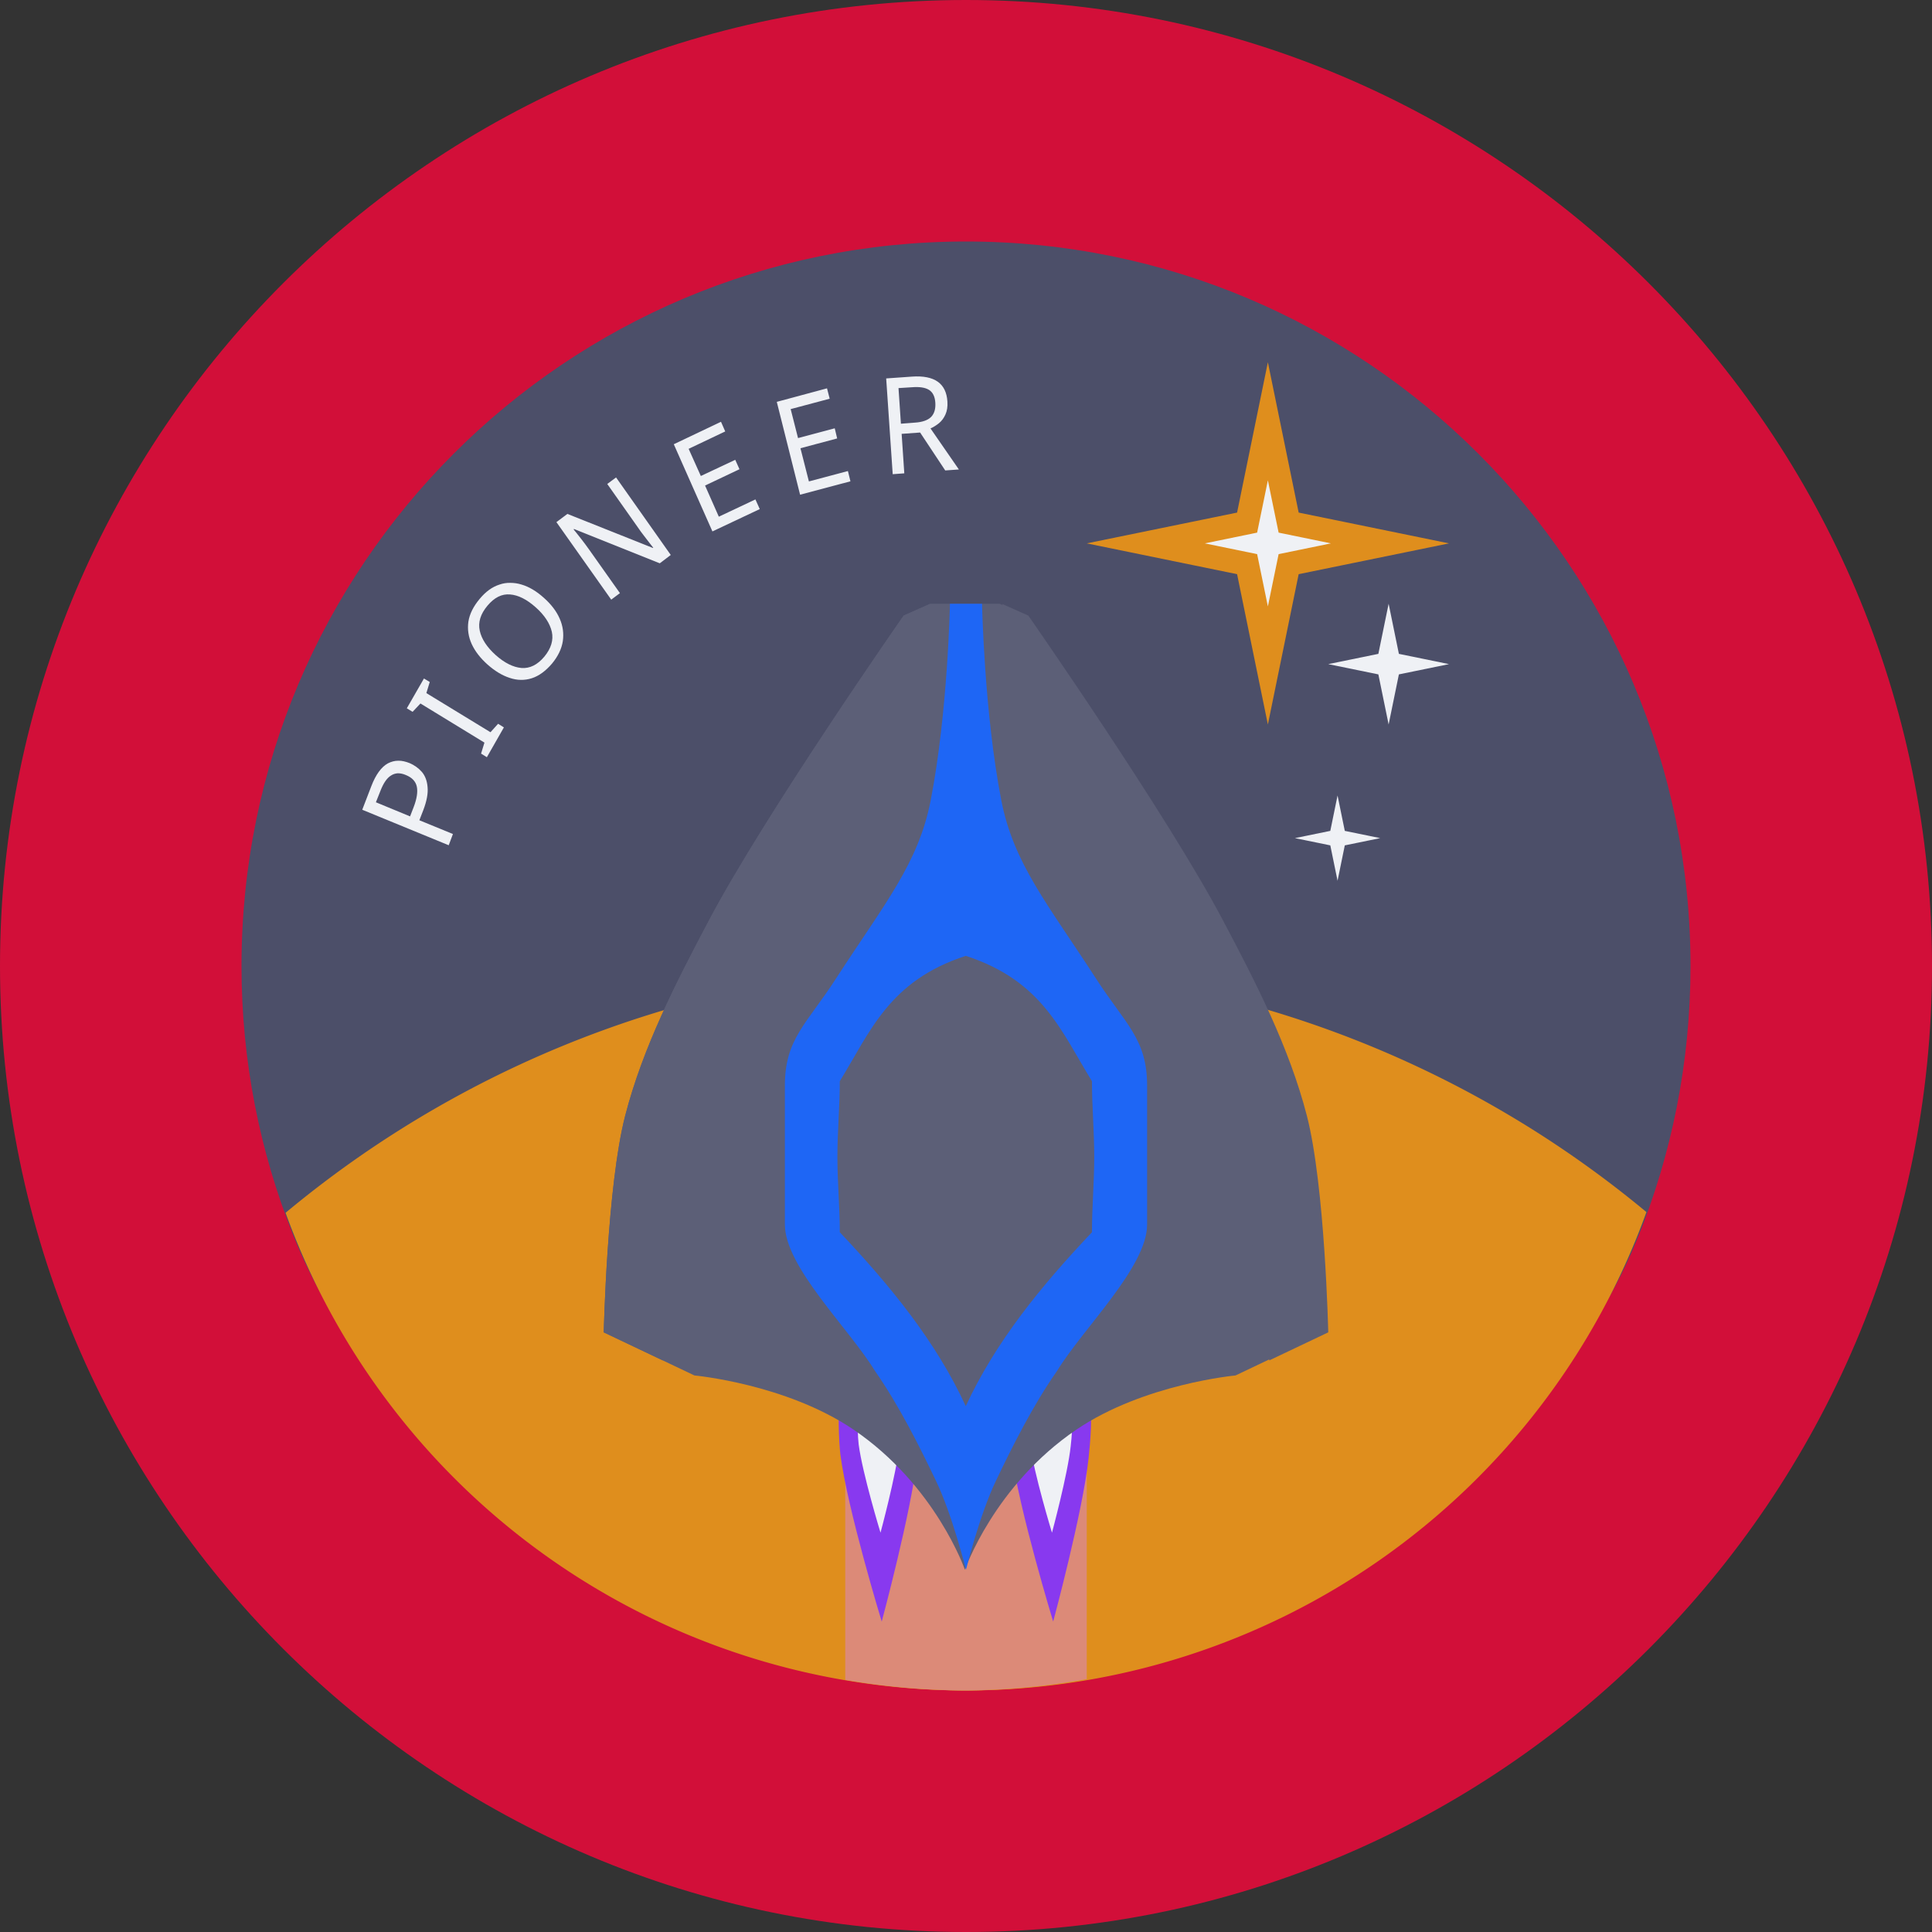 <svg xmlns="http://www.w3.org/2000/svg" width="16" height="16" version="1.1">
 <rect width="100%" height="100%" fill="#333333" stroke="none"/>
 <path style="fill:#d20f39" d="M 8,0 C 3.587,0 0,3.587 0,8 0,12.413 3.587,16 8,16 12.413,16 16,12.413 16,8 16,3.587 12.413,0 8,0 Z"/>
 <path style="fill:#4c4f69" d="M 14,8 C 14,8.798 13.844,9.56 13.561,10.256 12.67,12.452 10.492,12.876 7.977,12.876 5.447,12.876 3.307,12.435 2.425,10.221 2.151,9.534 2,8.785 2,8 2,4.686 4.686,2 8,2 11.314,2 14,4.686 14,8 Z"/>
 <path style="fill:#df8e1d" d="M 8,8 A 8.823,8.823 0 0 0 2.365,10.044 6,6 0 0 0 8,14 6,6 0 0 0 13.635,10.038 8.823,8.823 0 0 0 8,8 Z"/>
 <path style="fill:#df8e1d" d="M 6,11 V 13.646 A 6,6 0 0 0 8,14 6,6 0 0 0 10,13.645 V 11 Z"/>
 <path style="fill:#dc8a78" d="M 7,11 V 13.912 A 6,6 0 0 0 8,14 6,6 0 0 0 9,13.906 V 11 Z"/>
 <path style="fill:#df8e1d" d="M 12,4.5 10.755,4.755 10.5,6 10.245,4.755 9,4.5 10.245,4.245 10.5,3 10.755,4.245 Z"/>
 <path style="fill:#eff1f5" d="M 11.022,4.5 10.589,4.589 10.5,5.022 10.411,4.589 9.978,4.5 10.411,4.411 10.5,3.978 10.589,4.411 Z"/>
 <path style="fill:#eff1f5" d="M 12,5.5 11.585,5.585 11.5,6 11.415,5.585 11,5.5 11.415,5.415 11.5,5 11.585,5.415 Z"/>
 <path style="fill:#eff1f5" d="M 11.43,6.941 11.137,7.001 11.077,7.294 11.017,7.001 10.724,6.941 11.017,6.881 11.077,6.588 11.137,6.881 Z"/>
 <path style="fill:#8839ef" d="M 6.96,11.56 C 6.936,11.663 6.947,11.943 6.96,12.048 7.019,12.502 7.302,13.429 7.302,13.429 7.302,13.429 7.547,12.521 7.595,12.078 7.607,11.965 7.636,11.674 7.595,11.564 7.562,11.477 7.367,11.329 7.367,11.329 H 7.131 C 7.131,11.329 6.979,11.48 6.96,11.56 Z"/>
 <path style="fill:#eff1f5" d="M 7.111,11.702 C 7.098,11.757 7.104,11.906 7.111,11.961 7.142,12.202 7.292,12.693 7.292,12.693 7.292,12.693 7.422,12.212 7.447,11.977 7.454,11.917 7.469,11.763 7.447,11.705 7.43,11.658 7.327,11.58 7.327,11.58 H 7.202 C 7.202,11.58 7.121,11.66 7.111,11.702 Z"/>
 <path style="fill:#8839ef" d="M 8.38,11.56 C 8.356,11.663 8.367,11.943 8.38,12.048 8.439,12.502 8.722,13.429 8.722,13.429 8.722,13.429 8.967,12.521 9.015,12.078 9.027,11.965 9.056,11.674 9.015,11.564 8.982,11.477 8.787,11.329 8.787,11.329 H 8.551 C 8.551,11.329 8.399,11.48 8.38,11.56 Z"/>
 <path style="fill:#eff1f5" d="M 8.531,11.702 C 8.518,11.757 8.524,11.906 8.531,11.961 8.562,12.202 8.712,12.693 8.712,12.693 8.712,12.693 8.842,12.212 8.867,11.977 8.874,11.917 8.889,11.763 8.867,11.705 8.85,11.658 8.747,11.58 8.747,11.58 H 8.622 C 8.622,11.58 8.541,11.66 8.531,11.702 Z"/>
 <path style="fill:#5c5f77" d="M 8.915,11.839 C 9.475,11.46 10.232,11.391 10.232,11.391 L 10.982,11.034 C 10.982,11.034 10.955,9.823 10.805,9.24 10.659,8.672 10.385,8.139 10.109,7.617 9.643,6.739 8.498,5.098 8.498,5.098 L 8.278,5 H 7.991 7.705 L 7.484,5.098 C 7.484,5.098 6.339,6.739 5.874,7.617 5.598,8.139 5.324,8.672 5.178,9.24 5.027,9.823 5,11.034 5,11.034 L 5.751,11.391 C 5.751,11.391 6.508,11.46 7.068,11.839 7.749,12.301 7.991,13 7.991,13 7.991,13 8.233,12.301 8.915,11.839 Z"/>
 <path style="fill:#5c5f77" d="M 7.702,5.001 7.484,5.098 C 7.484,5.098 6.339,6.739 5.874,7.618 5.598,8.139 5.324,8.672 5.177,9.24 5.027,9.823 5,11.034 5,11.034 L 5.488,11.266 5.805,9.14 6.326,7.497 Z"/>
 <path style="fill:#5c5f77" d="M 8.298,5.001 8.516,5.098 C 8.516,5.098 9.661,6.739 10.126,7.618 10.402,8.139 10.676,8.672 10.823,9.24 10.973,9.823 11,11.034 11,11.034 L 10.512,11.266 10.195,9.14 9.674,7.497 Z"/>
 <path style="fill:#1e66f5" d="M 7.867,5 C 7.867,5 7.85,5.894 7.708,6.626 7.606,7.152 7.324,7.485 6.924,8.103 6.681,8.48 6.5,8.603 6.5,8.991 V 10.14 C 6.5,10.493 7.028,10.997 7.247,11.355 7.446,11.64 7.616,11.981 7.751,12.263 7.886,12.544 8,13 8,13 8,13 8.113,12.544 8.248,12.263 8.383,11.981 8.553,11.64 8.753,11.355 8.972,10.997 9.5,10.493 9.5,10.14 V 8.991 C 9.5,8.603 9.319,8.48 9.076,8.103 8.676,7.485 8.394,7.152 8.292,6.626 8.15,5.894 8.133,5 8.133,5 H 8 Z M 7.998,7.916 C 8.633,8.122 8.788,8.54 9.043,8.954 9.043,9.162 9.062,9.371 9.062,9.58 9.062,9.788 9.043,9.997 9.043,10.205 8.624,10.648 8.246,11.109 7.998,11.645 7.751,11.109 7.373,10.648 6.955,10.205 6.955,9.997 6.935,9.788 6.935,9.58 6.935,9.371 6.955,9.162 6.955,8.954 7.209,8.54 7.364,8.122 7.998,7.916 Z"/>
 <path style="fill:#eff1f5" d="M 7.551,3.119 7.339,3.134 7.393,3.927 7.489,3.92 7.467,3.593 7.62,3.582 7.828,3.896 7.941,3.888 7.706,3.548 C 7.731,3.537 7.755,3.522 7.777,3.504 7.8,3.485 7.817,3.461 7.83,3.432 7.843,3.403 7.849,3.367 7.846,3.325 7.841,3.249 7.814,3.195 7.766,3.161 7.718,3.127 7.646,3.112 7.551,3.119 Z M 7.552,3.207 C 7.615,3.202 7.662,3.209 7.694,3.229 7.725,3.249 7.743,3.284 7.746,3.336 7.749,3.386 7.738,3.425 7.711,3.453 7.684,3.48 7.639,3.496 7.577,3.5 L 7.461,3.509 7.441,3.214 Z M 6.849,3.216 6.433,3.328 6.626,4.097 7.043,3.986 7.022,3.901 6.699,3.987 6.629,3.712 6.933,3.631 6.913,3.547 6.609,3.628 6.548,3.388 6.871,3.302 Z M 5.971,3.493 5.58,3.679 5.9,4.401 6.292,4.216 6.256,4.136 5.953,4.279 5.839,4.021 6.124,3.886 6.089,3.808 5.804,3.942 5.703,3.717 6.006,3.573 Z M 5.102,3.954 5.029,4.008 5.285,4.371 C 5.298,4.391 5.314,4.412 5.331,4.434 5.348,4.456 5.363,4.476 5.377,4.494 5.392,4.513 5.403,4.527 5.41,4.536 L 5.407,4.538 4.699,4.256 4.608,4.324 5.062,4.966 5.134,4.912 4.88,4.553 C 4.857,4.521 4.834,4.489 4.81,4.459 4.787,4.429 4.766,4.404 4.75,4.384 L 4.754,4.381 5.464,4.665 5.555,4.596 Z M 4.226,4.827 C 4.196,4.826 4.166,4.831 4.137,4.841 4.077,4.86 4.023,4.899 3.973,4.959 3.92,5.022 3.889,5.085 3.879,5.148 3.87,5.212 3.879,5.274 3.907,5.335 3.935,5.395 3.978,5.45 4.037,5.503 4.098,5.557 4.159,5.594 4.221,5.614 4.283,5.635 4.344,5.636 4.404,5.617 4.463,5.598 4.519,5.557 4.572,5.495 4.622,5.434 4.651,5.373 4.661,5.31 4.67,5.246 4.662,5.184 4.635,5.123 4.608,5.061 4.564,5.004 4.503,4.95 4.443,4.896 4.381,4.859 4.319,4.841 4.287,4.831 4.257,4.827 4.226,4.827 Z M 4.224,4.923 C 4.292,4.928 4.363,4.964 4.437,5.03 4.51,5.095 4.554,5.163 4.57,5.232 4.585,5.301 4.564,5.37 4.508,5.438 4.451,5.506 4.388,5.537 4.319,5.532 4.25,5.526 4.178,5.49 4.105,5.425 4.032,5.359 3.988,5.292 3.973,5.223 3.958,5.154 3.979,5.085 4.037,5.016 4.094,4.948 4.156,4.917 4.224,4.923 Z M 3.511,5.619 3.369,5.866 3.417,5.895 3.482,5.826 4.012,6.15 3.984,6.241 4.032,6.271 4.173,6.024 4.125,5.994 4.062,6.064 3.531,5.74 3.559,5.648 Z M 3.298,6.3 C 3.268,6.3 3.239,6.308 3.212,6.322 3.159,6.351 3.112,6.414 3.075,6.511 L 3,6.706 3.716,7 3.751,6.907 3.473,6.793 3.506,6.708 C 3.534,6.634 3.546,6.571 3.541,6.519 3.537,6.467 3.521,6.425 3.494,6.393 3.466,6.361 3.432,6.337 3.393,6.32 3.36,6.307 3.328,6.299 3.298,6.3 Z M 3.295,6.404 C 3.315,6.404 3.337,6.408 3.36,6.418 3.413,6.439 3.443,6.472 3.452,6.515 3.461,6.559 3.452,6.616 3.425,6.686 L 3.396,6.761 3.113,6.644 3.15,6.551 C 3.175,6.486 3.204,6.443 3.239,6.422 3.256,6.411 3.275,6.405 3.295,6.404 Z"/>
</svg>
